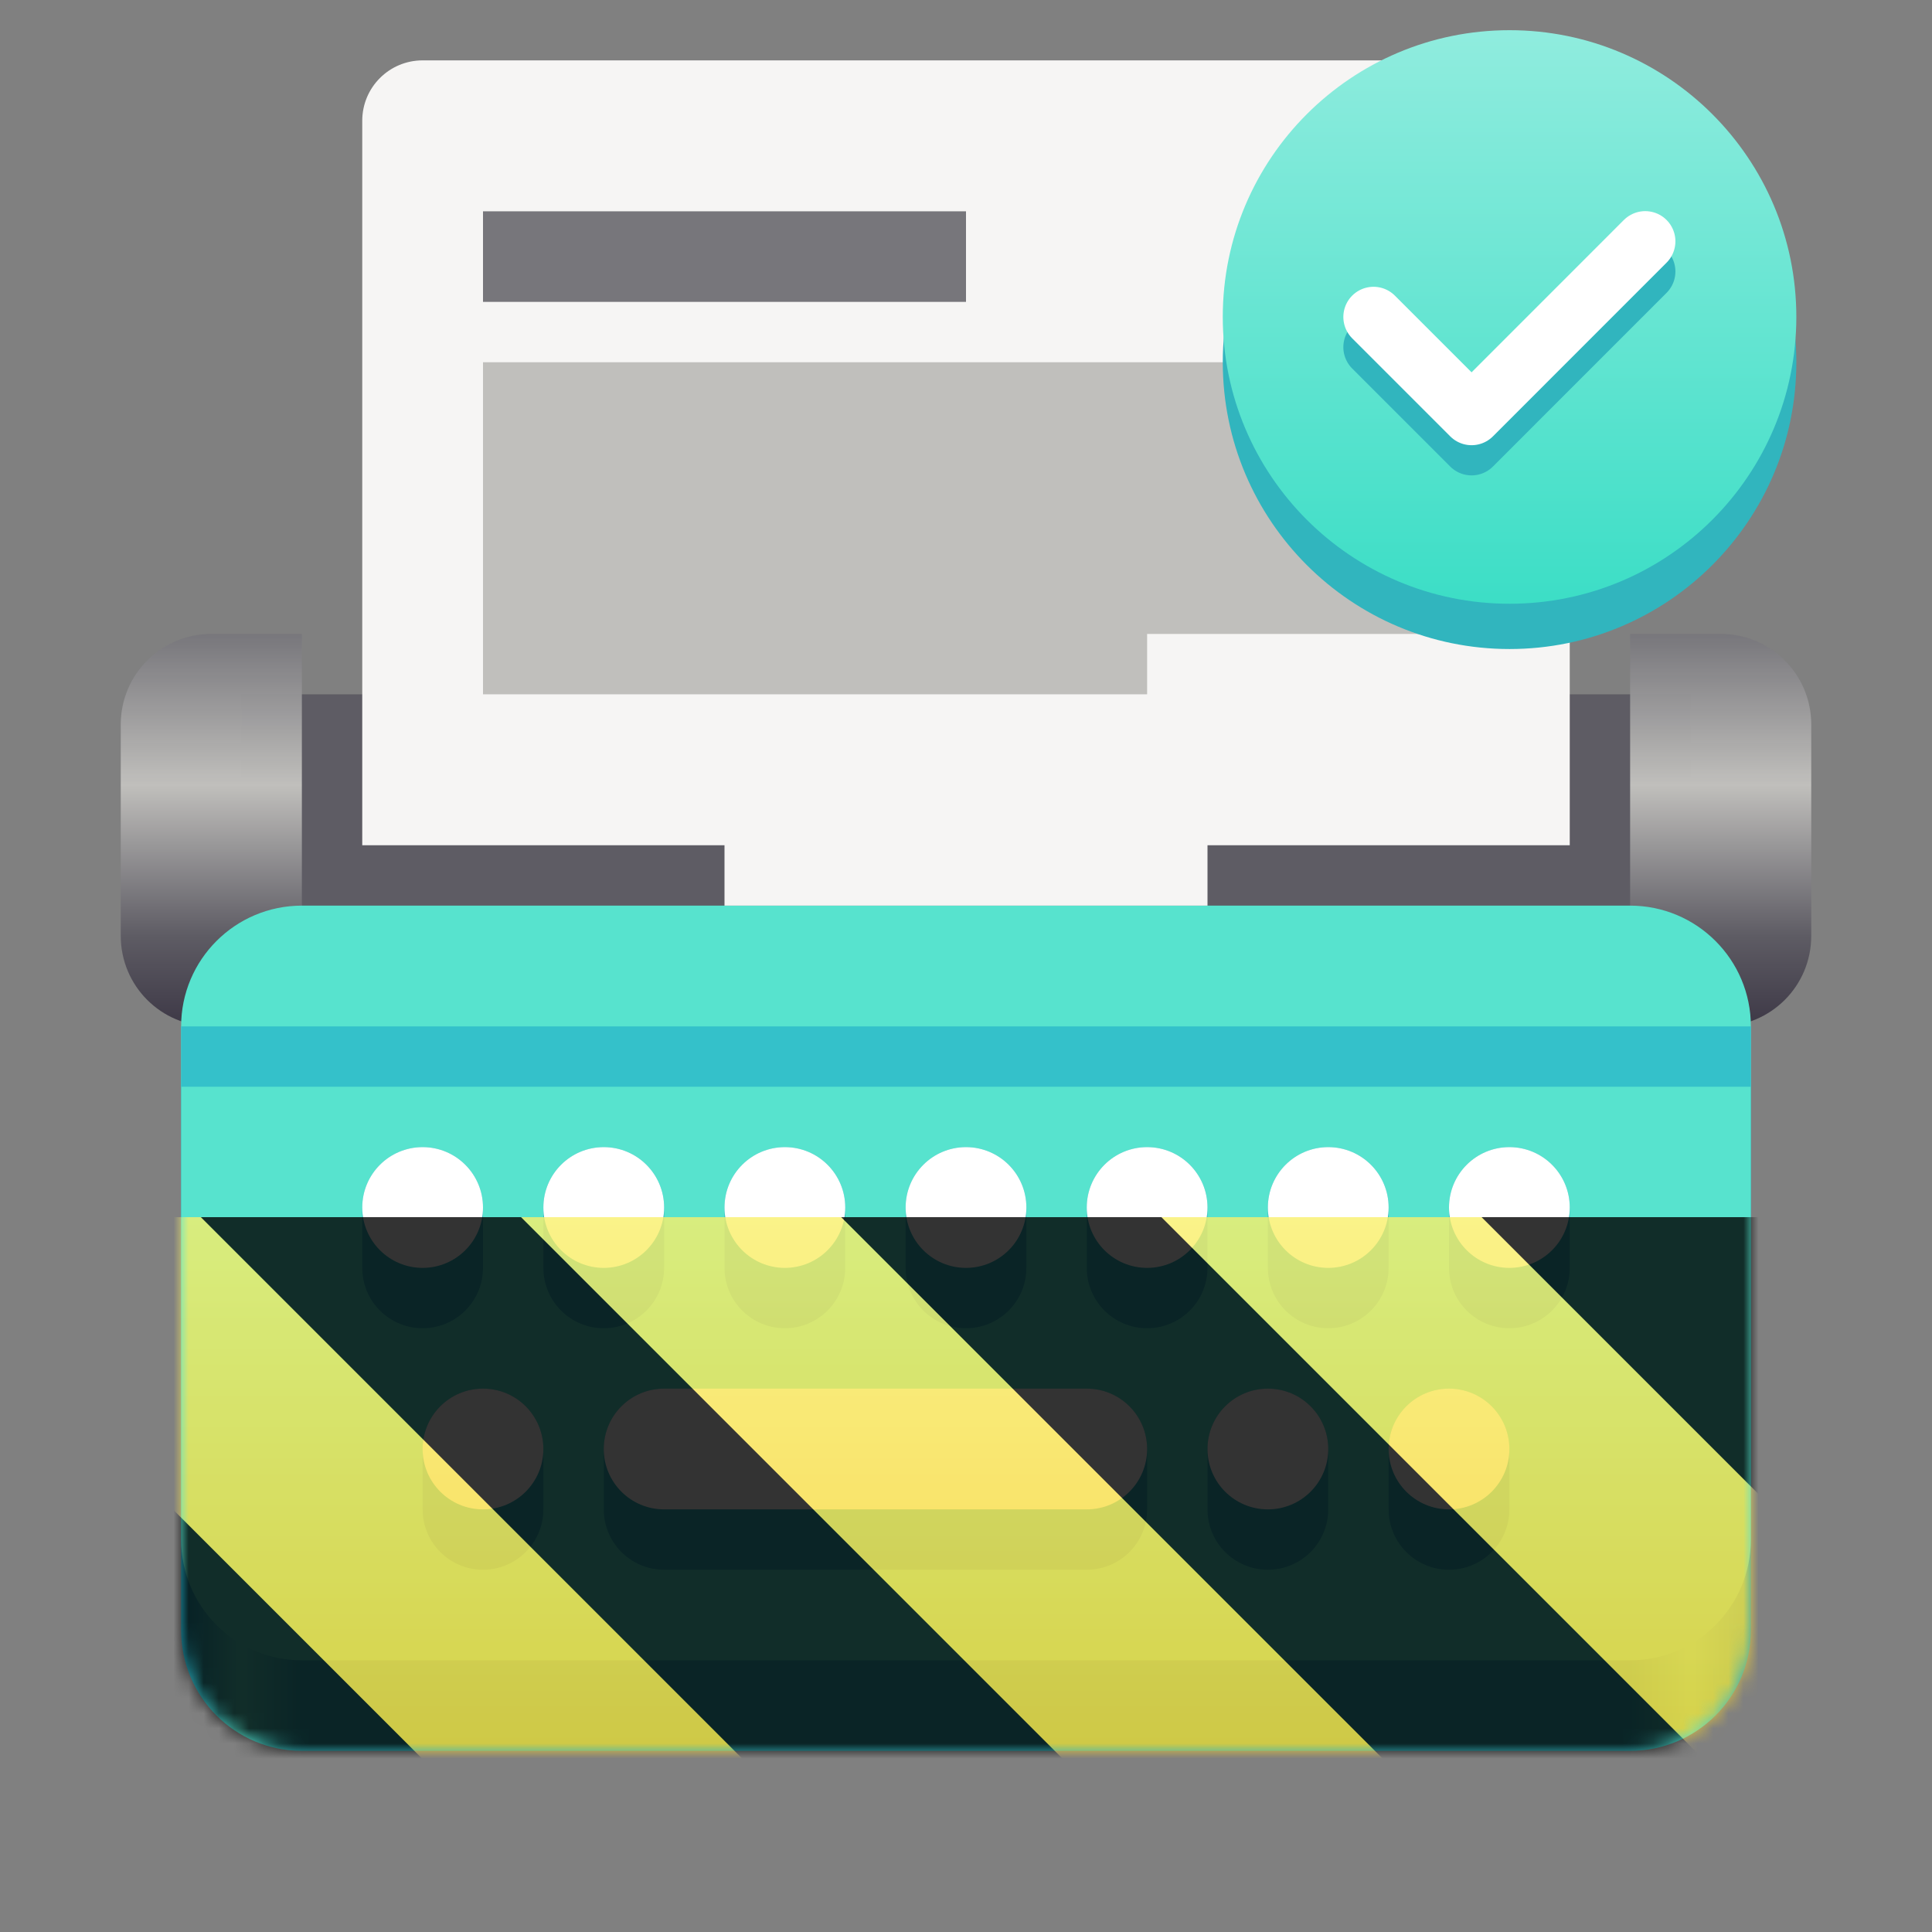 <?xml version="1.0" encoding="UTF-8"?>
<svg height="128px" viewBox="0 0 128 128" width="128px" xmlns="http://www.w3.org/2000/svg" xmlns:xlink="http://www.w3.org/1999/xlink">
    <rect x="0" y="0" width="128" height="128" fill="#808080" stroke="none"/>
    <filter id="a" height="100%" width="100%" x="0%" y="0%">
        <feColorMatrix color-interpolation-filters="sRGB" values="0 0 0 0 1 0 0 0 0 1 0 0 0 0 1 0 0 0 1 0"/>
    </filter>
    <linearGradient id="b" gradientTransform="matrix(1 0 0 0.867 0 -130.133)" gradientUnits="userSpaceOnUse" x1="12" x2="116" y1="254" y2="254">
        <stop offset="0" stop-color="#20a4bc"/>
        <stop offset="0.038" stop-color="#57e3ce"/>
        <stop offset="0.077" stop-color="#31b5be"/>
        <stop offset="0.923" stop-color="#31b5be"/>
        <stop offset="0.962" stop-color="#57e3ce"/>
        <stop offset="1" stop-color="#20a4bc"/>
    </linearGradient>
    <linearGradient id="c" gradientUnits="userSpaceOnUse">
        <stop offset="0" stop-color="#77767b" stop-opacity="0.965"/>
        <stop offset="0.385" stop-color="#c0bfbc"/>
        <stop offset="0.769" stop-color="#5e5c64"/>
        <stop offset="1" stop-color="#3d3846"/>
    </linearGradient>
    <linearGradient id="d" x1="16" x2="16" xlink:href="#c" y1="42" y2="68"/>
    <linearGradient id="e" gradientTransform="matrix(-1 0 0 1 128 10)" x1="16" x2="16" xlink:href="#c" y1="32" y2="58"/>
    <linearGradient id="f" gradientTransform="matrix(-0 -1.056 1.056 -0 -104.767 126.567)" gradientUnits="userSpaceOnUse" x1="82.011" x2="118.011" y1="194" y2="194">
        <stop offset="0" stop-color="#3cdec6"/>
        <stop offset="1" stop-color="#90ecde"/>
    </linearGradient>
    <clipPath id="g">
        <rect height="128" width="128"/>
    </clipPath>
    <clipPath id="h">
        <rect height="128" width="128"/>
    </clipPath>
    <mask id="i">
        <g filter="url(#a)">
            <g clip-path="url(#h)" filter="url(#a)">
                <g clip-path="url(#g)">
                    <path d="m 20 64 h 88 c 4.418 0 8 3.582 8 8 v 36 c 0 4.418 -3.582 8 -8 8 h -88 c -4.418 0 -8 -3.582 -8 -8 v -36 c 0 -4.418 3.582 -8 8 -8 z m 0 0" fill="url(#b)"/>
                    <path d="m 16 46 h 96 v 18 h -96 z m 0 0" fill="#5e5c64"/>
                    <path d="m 14 42 c -3.324 0 -6 2.676 -6 6 v 14 c 0 3.324 2.676 6 6 6 h 6 v -26 z m 0 0" fill="url(#d)"/>
                    <path d="m 114 42 c 3.324 0 6 2.676 6 6 v 14 c 0 3.324 -2.676 6 -6 6 h -6 v -26 z m 0 0" fill="url(#e)"/>
                    <path d="m 28 4 h 72 c 2.211 0 4 1.789 4 4 v 72 c 0 2.211 -1.789 4 -4 4 h -72 c -2.211 0 -4 -1.789 -4 -4 v -72 c 0 -2.211 1.789 -4 4 -4 z m 0 0" fill="#f6f5f4"/>
                    <path d="m 32 14 h 32 v 6 h -32 z m 0 0" fill="#77767b"/>
                    <path d="m 32 24 h 62 v 18 h -62 z m 0 0" fill="#c0bfbc"/>
                    <path d="m 32 34 h 44 v 12 h -44 z m 0 0" fill="#c0bfbc"/>
                    <path d="m 100.012 5 c 10.492 0 19 8.508 19 19 s -8.508 19 -19 19 c -10.492 0 -19 -8.508 -19 -19 s 8.508 -19 19 -19 z m 0 0" fill="#31b5be"/>
                    <path d="m 22 56 h 84 v 20 h -84 z m 0 0" fill="#5e5c64"/>
                    <path d="m 20 60 h 88 c 4.418 0 8 3.582 8 8 v 34 c 0 4.418 -3.582 8 -8 8 h -88 c -4.418 0 -8 -3.582 -8 -8 v -34 c 0 -4.418 3.582 -8 8 -8 z m 0 0" fill="#57e3ce"/>
                    <path d="m 40 76 c 2.211 0 4 1.789 4 4 v 4 c 0 2.211 -1.789 4 -4 4 s -4 -1.789 -4 -4 v -4 c 0 -2.211 1.789 -4 4 -4 z m 0 0" fill="#31b5be"/>
                    <path d="m 100 76 c 2.211 0 4 1.789 4 4 v 4 c 0 2.211 -1.789 4 -4 4 s -4 -1.789 -4 -4 v -4 c 0 -2.211 1.789 -4 4 -4 z m 0 0" fill="#31b5be"/>
                    <path d="m 52 76 c 2.211 0 4 1.789 4 4 v 4 c 0 2.211 -1.789 4 -4 4 s -4 -1.789 -4 -4 v -4 c 0 -2.211 1.789 -4 4 -4 z m 0 0" fill="#31b5be"/>
                    <path d="m 64 76 c 2.211 0 4 1.789 4 4 v 4 c 0 2.211 -1.789 4 -4 4 s -4 -1.789 -4 -4 v -4 c 0 -2.211 1.789 -4 4 -4 z m 0 0" fill="#31b5be"/>
                    <path d="m 76 76 c 2.211 0 4 1.789 4 4 v 4 c 0 2.211 -1.789 4 -4 4 s -4 -1.789 -4 -4 v -4 c 0 -2.211 1.789 -4 4 -4 z m 0 0" fill="#31b5be"/>
                    <path d="m 88 76 c 2.211 0 4 1.789 4 4 v 4 c 0 2.211 -1.789 4 -4 4 s -4 -1.789 -4 -4 v -4 c 0 -2.211 1.789 -4 4 -4 z m 0 0" fill="#31b5be"/>
                    <path d="m 28 76 c 2.211 0 4 1.789 4 4 v 4 c 0 2.211 -1.789 4 -4 4 s -4 -1.789 -4 -4 v -4 c 0 -2.211 1.789 -4 4 -4 z m 0 0" fill="#31b5be"/>
                    <path d="m 44 92 h 28 c 2.211 0 4 1.789 4 4 v 4 c 0 2.211 -1.789 4 -4 4 h -28 c -2.211 0 -4 -1.789 -4 -4 v -4 c 0 -2.211 1.789 -4 4 -4 z m 0 0" fill="#31b5be"/>
                    <path d="m 84 92 c 2.211 0 4 1.789 4 4 v 4 c 0 2.211 -1.789 4 -4 4 s -4 -1.789 -4 -4 v -4 c 0 -2.211 1.789 -4 4 -4 z m 0 0" fill="#31b5be"/>
                    <path d="m 96 92 c 2.211 0 4 1.789 4 4 v 4 c 0 2.211 -1.789 4 -4 4 s -4 -1.789 -4 -4 v -4 c 0 -2.211 1.789 -4 4 -4 z m 0 0" fill="#31b5be"/>
                    <path d="m 32 92 c 2.211 0 4 1.789 4 4 v 4 c 0 2.211 -1.789 4 -4 4 s -4 -1.789 -4 -4 v -4 c 0 -2.211 1.789 -4 4 -4 z m 0 0" fill="#31b5be"/>
                    <path d="m 40 76 c 2.211 0 4 1.789 4 4 s -1.789 4 -4 4 s -4 -1.789 -4 -4 s 1.789 -4 4 -4 z m 0 0" fill="#ffffff"/>
                    <path d="m 100 76 c 2.211 0 4 1.789 4 4 s -1.789 4 -4 4 s -4 -1.789 -4 -4 s 1.789 -4 4 -4 z m 0 0" fill="#ffffff"/>
                    <path d="m 52 76 c 2.211 0 4 1.789 4 4 s -1.789 4 -4 4 s -4 -1.789 -4 -4 s 1.789 -4 4 -4 z m 0 0" fill="#ffffff"/>
                    <path d="m 64 76 c 2.211 0 4 1.789 4 4 s -1.789 4 -4 4 s -4 -1.789 -4 -4 s 1.789 -4 4 -4 z m 0 0" fill="#ffffff"/>
                    <path d="m 76 76 c 2.211 0 4 1.789 4 4 s -1.789 4 -4 4 s -4 -1.789 -4 -4 s 1.789 -4 4 -4 z m 0 0" fill="#ffffff"/>
                    <path d="m 88 76 c 2.211 0 4 1.789 4 4 s -1.789 4 -4 4 s -4 -1.789 -4 -4 s 1.789 -4 4 -4 z m 0 0" fill="#ffffff"/>
                    <path d="m 28 76 c 2.211 0 4 1.789 4 4 s -1.789 4 -4 4 s -4 -1.789 -4 -4 s 1.789 -4 4 -4 z m 0 0" fill="#ffffff"/>
                    <path d="m 44 92 h 28 c 2.211 0 4 1.789 4 4 s -1.789 4 -4 4 h -28 c -2.211 0 -4 -1.789 -4 -4 s 1.789 -4 4 -4 z m 0 0" fill="#ffffff"/>
                    <path d="m 84 92 c 2.211 0 4 1.789 4 4 s -1.789 4 -4 4 s -4 -1.789 -4 -4 s 1.789 -4 4 -4 z m 0 0" fill="#ffffff"/>
                    <path d="m 96 92 c 2.211 0 4 1.789 4 4 s -1.789 4 -4 4 s -4 -1.789 -4 -4 s 1.789 -4 4 -4 z m 0 0" fill="#ffffff"/>
                    <path d="m 32 92 c 2.211 0 4 1.789 4 4 s -1.789 4 -4 4 s -4 -1.789 -4 -4 s 1.789 -4 4 -4 z m 0 0" fill="#ffffff"/>
                    <path d="m 48 48 h 32 v 12 h -32 z m 0 0" fill="#f6f5f4"/>
                    <path d="m 12 68 h 104 v 4 h -104 z m 0 0" fill="#34c1ca"/>
                    <path d="m 100.012 2 c 10.492 0 19 8.508 19 19 s -8.508 19 -19 19 c -10.492 0 -19 -8.508 -19 -19 s 8.508 -19 19 -19 z m 0 0" fill="url(#f)"/>
                    <path d="m 91 195 l 6.496 6.496 l 11.504 -11.508" fill="none" stroke="#31b5be" stroke-linecap="round" stroke-linejoin="round" stroke-miterlimit="2" stroke-width="4" transform="matrix(1 0 0 1 0 -172)"/>
                    <path d="m 91 193 l 6.496 6.496 l 11.504 -11.508" fill="none" stroke="#ffffff" stroke-linecap="round" stroke-linejoin="round" stroke-miterlimit="2" stroke-width="4" transform="matrix(1 0 0 1 0 -172)"/>
                </g>
            </g>
        </g>
    </mask>
    <mask id="j">
        <g filter="url(#a)">
            <rect fill-opacity="0.8" height="184.32" width="184.32" x="-28.16" y="-28.16"/>
        </g>
    </mask>
    <linearGradient id="k" gradientTransform="matrix(0 0.37 -0.985 0 295.385 -30.36)" gradientUnits="userSpaceOnUse" x1="300" x2="428" y1="235" y2="235">
        <stop offset="0" stop-color="#f9f06b"/>
        <stop offset="1" stop-color="#f5c211"/>
    </linearGradient>
    <clipPath id="l">
        <rect height="128" width="128"/>
    </clipPath>
    <clipPath id="m">
        <rect height="128" width="128"/>
    </clipPath>
    <path d="m 20 64 h 88 c 4.418 0 8 3.582 8 8 v 36 c 0 4.418 -3.582 8 -8 8 h -88 c -4.418 0 -8 -3.582 -8 -8 v -36 c 0 -4.418 3.582 -8 8 -8 z m 0 0" fill="url(#b)"/>
    <path d="m 16 46 h 96 v 18 h -96 z m 0 0" fill="#5e5c64"/>
    <path d="m 14 42 c -3.324 0 -6 2.676 -6 6 v 14 c 0 3.324 2.676 6 6 6 h 6 v -26 z m 0 0" fill="url(#d)"/>
    <path d="m 114 42 c 3.324 0 6 2.676 6 6 v 14 c 0 3.324 -2.676 6 -6 6 h -6 v -26 z m 0 0" fill="url(#e)"/>
    <path d="m 28 4 h 72 c 2.211 0 4 1.789 4 4 v 72 c 0 2.211 -1.789 4 -4 4 h -72 c -2.211 0 -4 -1.789 -4 -4 v -72 c 0 -2.211 1.789 -4 4 -4 z m 0 0" fill="#f6f5f4"/>
    <path d="m 32 14 h 32 v 6 h -32 z m 0 0" fill="#77767b"/>
    <path d="m 32 24 h 62 v 18 h -62 z m 0 0" fill="#c0bfbc"/>
    <path d="m 32 34 h 44 v 12 h -44 z m 0 0" fill="#c0bfbc"/>
    <path d="m 100.012 5 c 10.492 0 19 8.508 19 19 s -8.508 19 -19 19 c -10.492 0 -19 -8.508 -19 -19 s 8.508 -19 19 -19 z m 0 0" fill="#31b5be"/>
    <path d="m 22 56 h 84 v 20 h -84 z m 0 0" fill="#5e5c64"/>
    <path d="m 20 60 h 88 c 4.418 0 8 3.582 8 8 v 34 c 0 4.418 -3.582 8 -8 8 h -88 c -4.418 0 -8 -3.582 -8 -8 v -34 c 0 -4.418 3.582 -8 8 -8 z m 0 0" fill="#57e3ce"/>
    <g fill="#31b5be">
        <path d="m 40 76 c 2.211 0 4 1.789 4 4 v 4 c 0 2.211 -1.789 4 -4 4 s -4 -1.789 -4 -4 v -4 c 0 -2.211 1.789 -4 4 -4 z m 0 0"/>
        <path d="m 100 76 c 2.211 0 4 1.789 4 4 v 4 c 0 2.211 -1.789 4 -4 4 s -4 -1.789 -4 -4 v -4 c 0 -2.211 1.789 -4 4 -4 z m 0 0"/>
        <path d="m 52 76 c 2.211 0 4 1.789 4 4 v 4 c 0 2.211 -1.789 4 -4 4 s -4 -1.789 -4 -4 v -4 c 0 -2.211 1.789 -4 4 -4 z m 0 0"/>
        <path d="m 64 76 c 2.211 0 4 1.789 4 4 v 4 c 0 2.211 -1.789 4 -4 4 s -4 -1.789 -4 -4 v -4 c 0 -2.211 1.789 -4 4 -4 z m 0 0"/>
        <path d="m 76 76 c 2.211 0 4 1.789 4 4 v 4 c 0 2.211 -1.789 4 -4 4 s -4 -1.789 -4 -4 v -4 c 0 -2.211 1.789 -4 4 -4 z m 0 0"/>
        <path d="m 88 76 c 2.211 0 4 1.789 4 4 v 4 c 0 2.211 -1.789 4 -4 4 s -4 -1.789 -4 -4 v -4 c 0 -2.211 1.789 -4 4 -4 z m 0 0"/>
        <path d="m 28 76 c 2.211 0 4 1.789 4 4 v 4 c 0 2.211 -1.789 4 -4 4 s -4 -1.789 -4 -4 v -4 c 0 -2.211 1.789 -4 4 -4 z m 0 0"/>
        <path d="m 44 92 h 28 c 2.211 0 4 1.789 4 4 v 4 c 0 2.211 -1.789 4 -4 4 h -28 c -2.211 0 -4 -1.789 -4 -4 v -4 c 0 -2.211 1.789 -4 4 -4 z m 0 0"/>
        <path d="m 84 92 c 2.211 0 4 1.789 4 4 v 4 c 0 2.211 -1.789 4 -4 4 s -4 -1.789 -4 -4 v -4 c 0 -2.211 1.789 -4 4 -4 z m 0 0"/>
        <path d="m 96 92 c 2.211 0 4 1.789 4 4 v 4 c 0 2.211 -1.789 4 -4 4 s -4 -1.789 -4 -4 v -4 c 0 -2.211 1.789 -4 4 -4 z m 0 0"/>
        <path d="m 32 92 c 2.211 0 4 1.789 4 4 v 4 c 0 2.211 -1.789 4 -4 4 s -4 -1.789 -4 -4 v -4 c 0 -2.211 1.789 -4 4 -4 z m 0 0"/>
    </g>
    <path d="m 40 76 c 2.211 0 4 1.789 4 4 s -1.789 4 -4 4 s -4 -1.789 -4 -4 s 1.789 -4 4 -4 z m 0 0" fill="#ffffff"/>
    <path d="m 100 76 c 2.211 0 4 1.789 4 4 s -1.789 4 -4 4 s -4 -1.789 -4 -4 s 1.789 -4 4 -4 z m 0 0" fill="#ffffff"/>
    <path d="m 52 76 c 2.211 0 4 1.789 4 4 s -1.789 4 -4 4 s -4 -1.789 -4 -4 s 1.789 -4 4 -4 z m 0 0" fill="#ffffff"/>
    <path d="m 64 76 c 2.211 0 4 1.789 4 4 s -1.789 4 -4 4 s -4 -1.789 -4 -4 s 1.789 -4 4 -4 z m 0 0" fill="#ffffff"/>
    <path d="m 76 76 c 2.211 0 4 1.789 4 4 s -1.789 4 -4 4 s -4 -1.789 -4 -4 s 1.789 -4 4 -4 z m 0 0" fill="#ffffff"/>
    <path d="m 88 76 c 2.211 0 4 1.789 4 4 s -1.789 4 -4 4 s -4 -1.789 -4 -4 s 1.789 -4 4 -4 z m 0 0" fill="#ffffff"/>
    <path d="m 28 76 c 2.211 0 4 1.789 4 4 s -1.789 4 -4 4 s -4 -1.789 -4 -4 s 1.789 -4 4 -4 z m 0 0" fill="#ffffff"/>
    <path d="m 44 92 h 28 c 2.211 0 4 1.789 4 4 s -1.789 4 -4 4 h -28 c -2.211 0 -4 -1.789 -4 -4 s 1.789 -4 4 -4 z m 0 0" fill="#ffffff"/>
    <path d="m 84 92 c 2.211 0 4 1.789 4 4 s -1.789 4 -4 4 s -4 -1.789 -4 -4 s 1.789 -4 4 -4 z m 0 0" fill="#ffffff"/>
    <path d="m 96 92 c 2.211 0 4 1.789 4 4 s -1.789 4 -4 4 s -4 -1.789 -4 -4 s 1.789 -4 4 -4 z m 0 0" fill="#ffffff"/>
    <path d="m 32 92 c 2.211 0 4 1.789 4 4 s -1.789 4 -4 4 s -4 -1.789 -4 -4 s 1.789 -4 4 -4 z m 0 0" fill="#ffffff"/>
    <path d="m 48 48 h 32 v 12 h -32 z m 0 0" fill="#f6f5f4"/>
    <path d="m 12 68 h 104 v 4 h -104 z m 0 0" fill="#34c1ca"/>
    <path d="m 100.012 2 c 10.492 0 19 8.508 19 19 s -8.508 19 -19 19 c -10.492 0 -19 -8.508 -19 -19 s 8.508 -19 19 -19 z m 0 0" fill="url(#f)"/>
    <path d="m 91 23 l 6.496 6.496 l 11.504 -11.508" fill="none" stroke="#31b5be" stroke-linecap="round" stroke-linejoin="round" stroke-miterlimit="2" stroke-width="4"/>
    <path d="m 91 21 l 6.496 6.496 l 11.504 -11.508" fill="none" stroke="#ffffff" stroke-linecap="round" stroke-linejoin="round" stroke-miterlimit="2" stroke-width="4"/>
    <g mask="url(#i)">
        <g clip-path="url(#m)">
            <g mask="url(#j)">
                <g clip-path="url(#l)">
                    <path d="m 128 80.641 v 47.359 h -128 v -47.359 z m 0 0" fill="url(#k)"/>
                    <path d="m 13.309 80.641 l 47.355 47.359 h 21.215 l -47.359 -47.359 z m 42.422 0 l 47.363 47.359 h 21.215 l -47.363 -47.359 z m 42.43 0 l 29.84 29.84 v -21.211 l -8.629 -8.629 z m -98.16 7.906 v 21.215 l 18.238 18.238 h 21.215 z m 0 0"/>
                </g>
            </g>
        </g>
    </g>
</svg>

